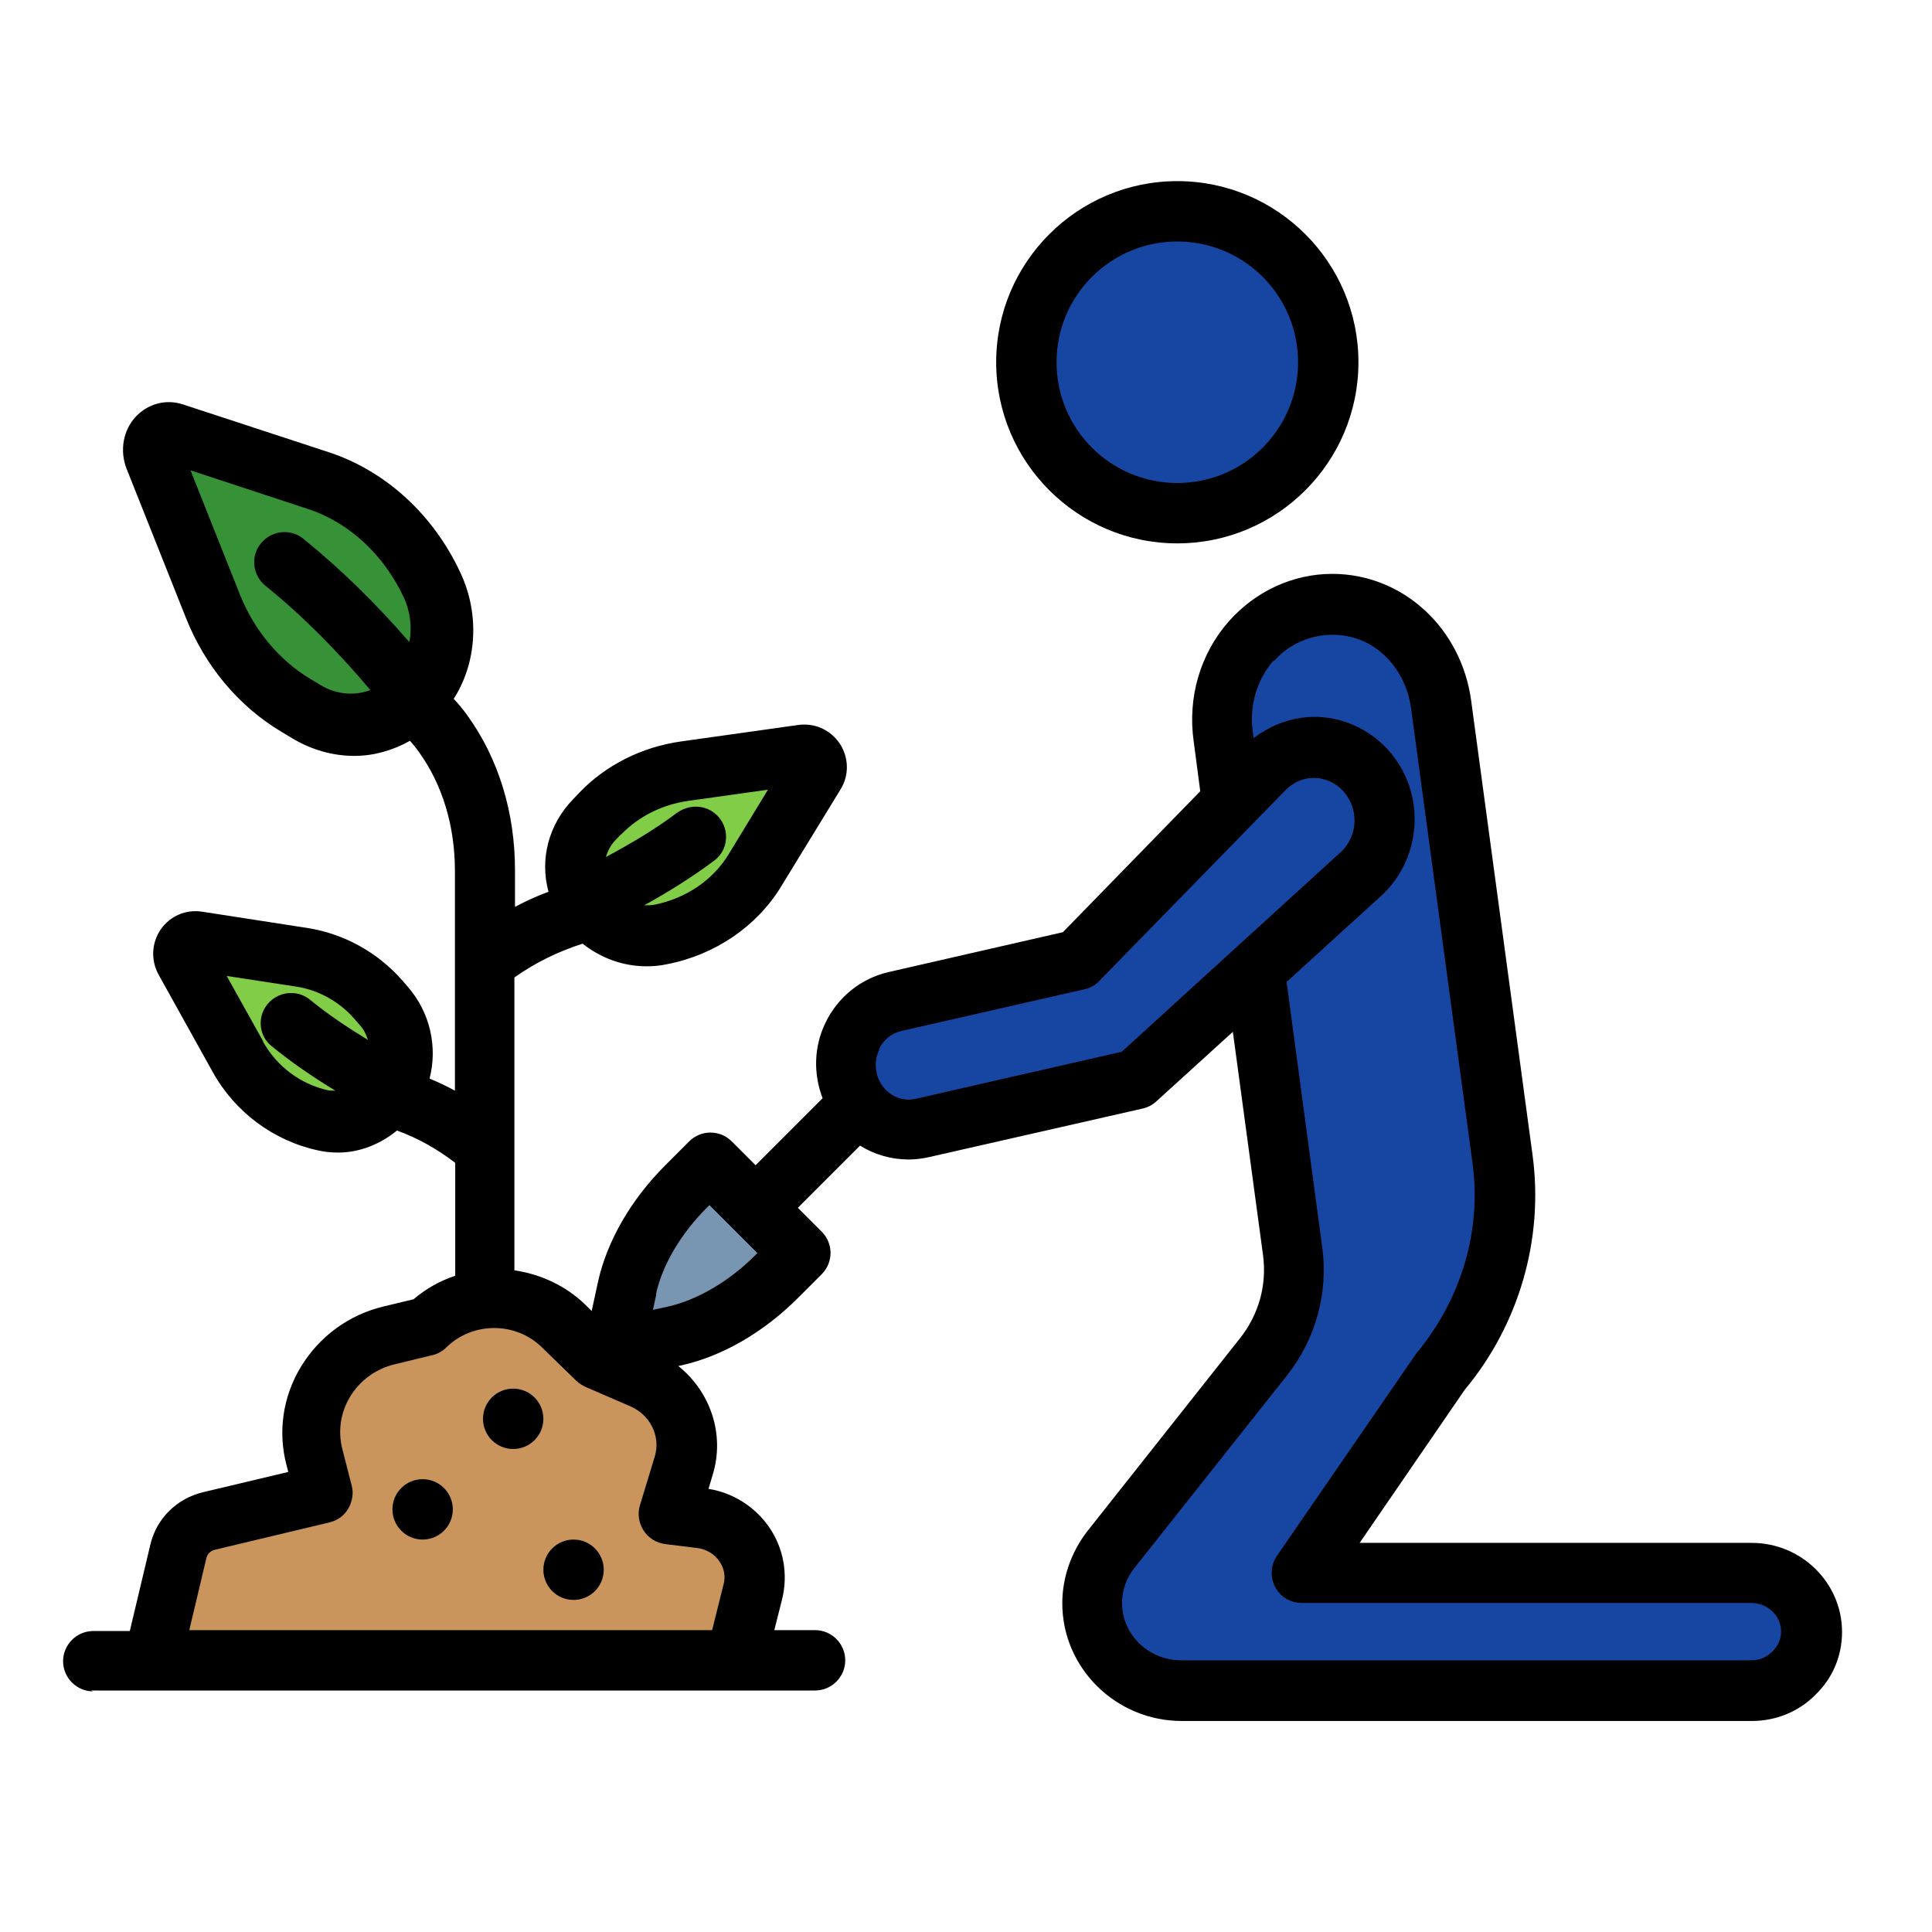 <svg id="Layer_1" viewBox="0 0 64 64" xmlns="http://www.w3.org/2000/svg" data-name="Layer 1"><path d="m5 55 .86-3.63c.12-.49.51-.88 1.01-1l3.81-.91-.31-1.21c-.46-1.78.65-3.58 2.48-4.03l1.24-.3c1.26-1.22 3.29-1.22 4.55 0l1.14 1.11 1.5.65c1.13.49 1.71 1.72 1.36 2.87l-.49 1.61 1.06.13c1.21.15 2.01 1.28 1.72 2.43l-.57 2.27" fill="#ca955c"/><g fill="#1746a2"><circle cx="39" cy="12" r="5"/><path d="m41.57 32.15 1.25 9.29c.17 1.26-.18 2.52-.97 3.51l-5.04 6.36c-.41.52-.63 1.14-.63 1.78 0 1.61 1.32 2.9 2.96 2.9h18.88c.55 0 1.04-.21 1.4-.57.37-.35.59-.84.59-1.37 0-1.07-.89-1.95-1.99-1.95h-14.89l4.62-6.71c1.63-1.96 2.36-4.49 2.02-6.99l-2.04-15.1c-.13-.95-.58-1.77-1.22-2.36s-1.47-.94-2.38-.94c-2.21 0-3.92 2.07-3.6 4.4l.29 2.16"/><path d="m41.87 25.46-6.17 6.33-6.06 1.38c-1.33.3-2.03 1.8-1.42 3.05.43.88 1.39 1.35 2.32 1.13l7.08-1.61 7.45-6.79c.74-.67.98-1.75.62-2.68-.62-1.6-2.64-2.02-3.83-.81z"/></g><path d="m22.35 44.25-2.04.45.45-2.04c.25-1.16.96-2.37 1.96-3.36l.79-.79 3 3-.79.79c-1 1-2.21 1.7-3.36 1.96z" fill="#7895b2"/><path d="m14.29 19.38c-.77-1.67-2.15-2.94-3.78-3.48l-4.82-1.58c-.45-.15-.83.32-.64.8l1.97 4.95c.55 1.39 1.53 2.55 2.75 3.28l.35.21c1.21.72 2.65.55 3.58-.44l.1-.11c.87-.92 1.07-2.38.49-3.63z" fill="#379237"/><path d="m21.86 30.95c1.32-.26 2.46-1.03 3.12-2.12l1.97-3.22c.18-.3-.08-.66-.45-.61l-3.84.54c-1.08.15-2.07.65-2.8 1.4l-.21.22c-.72.75-.85 1.83-.32 2.68l.06.09c.49.8 1.49 1.21 2.48 1.02z" fill="#82cd47"/><path d="m10.68 37.1c-1.2-.26-2.23-1.03-2.83-2.12l-1.79-3.22c-.17-.3.07-.66.41-.61l3.49.54c.98.15 1.88.65 2.54 1.4l.19.22c.66.75.77 1.83.29 2.68l-.05.09c-.45.8-1.36 1.21-2.25 1.02z" fill="#82cd47"/><path d="m3 56h24c.55 0 1-.45 1-1s-.45-1-1-1h-1.35l.26-1.03c.2-.82.05-1.68-.43-2.38-.47-.68-1.2-1.14-2.01-1.27l.14-.47c.41-1.34-.08-2.75-1.14-3.6l.1-.02c1.35-.3 2.72-1.09 3.86-2.23l.79-.79c.39-.39.39-1.02 0-1.41l-.79-.79 2.06-2.06c.48.3 1.04.46 1.61.46.23 0 .45-.03.68-.08l7.08-1.61c.17-.04.32-.12.45-.24l2.53-2.3 1 7.4c.13.99-.14 1.97-.77 2.76l-5.04 6.37c-.54.69-.84 1.54-.84 2.4 0 2.15 1.78 3.9 3.96 3.9h18.88c.8 0 1.55-.31 2.09-.85.58-.55.9-1.29.9-2.1 0-1.62-1.34-2.95-2.99-2.95h-12.99l3.48-5.07c1.8-2.16 2.62-4.99 2.25-7.76l-2.04-15.1c-.16-1.14-.7-2.2-1.53-2.96-.84-.78-1.93-1.21-3.07-1.21-1.3 0-2.55.58-3.43 1.58-.94 1.07-1.36 2.51-1.16 3.95l.22 1.67-4.55 4.67-5.77 1.32c-.92.21-1.69.83-2.1 1.69-.38.79-.4 1.68-.09 2.49l-2.22 2.22-.79-.79c-.39-.39-1.02-.39-1.41 0l-.79.79c-1.14 1.14-1.93 2.51-2.23 3.86l-.21.97-.21-.21c-.66-.64-1.49-1.01-2.35-1.14v-9.7c.69-.49 1.45-.86 2.26-1.12.59.47 1.33.75 2.12.75.22 0 .45-.02.68-.07 1.59-.31 2.97-1.25 3.78-2.58l1.97-3.22c.28-.46.27-1.03-.02-1.49-.31-.47-.84-.72-1.42-.63l-3.84.54c-1.3.18-2.5.78-3.38 1.7l-.21.22c-.82.85-1.1 2-.81 3.06-.38.14-.75.31-1.11.5v-1.21c0-1.93-.55-3.7-1.57-5.12-.15-.21-.3-.39-.46-.56.76-1.19.87-2.78.23-4.16-.89-1.93-2.48-3.39-4.37-4.01l-4.82-1.58c-.57-.19-1.16-.03-1.57.4-.42.45-.54 1.12-.31 1.72l1.97 4.95c.63 1.59 1.75 2.93 3.16 3.77l.35.21c.66.4 1.37.59 2.07.59.64 0 1.27-.18 1.84-.5.1.11.19.22.29.36.78 1.08 1.2 2.45 1.2 3.95v7.28c-.27-.15-.55-.28-.84-.4.27-1.05.02-2.19-.72-3.04l-.19-.22c-.82-.93-1.93-1.54-3.14-1.73l-3.49-.54c-.53-.08-1.05.14-1.36.58-.31.45-.34 1.02-.08 1.5l1.79 3.22c.74 1.34 2.02 2.29 3.5 2.61.22.05.44.07.66.07.72 0 1.4-.28 1.95-.73.69.25 1.33.61 1.93 1.07v3.74c-.5.17-.96.42-1.38.78l-1 .24c-1.16.28-2.13 1-2.74 2.01-.59.98-.76 2.14-.47 3.24l.06.23-2.82.67c-.88.21-1.55.88-1.75 1.74l-.68 2.86h-1.21c-.55 0-1 .45-1 1s.45 1 1 1zm39.2-34.1c.94-1.07 2.61-1.17 3.63-.22.5.46.81 1.07.91 1.76l2.04 15.1c.3 2.21-.36 4.48-1.86 6.29l-4.62 6.71c-.21.31-.23.7-.06 1.03s.51.53.88.53h14.89c.54 0 .99.42.99.95 0 .25-.1.48-.3.67-.18.18-.42.28-.69.28h-18.88c-1.08 0-1.96-.85-1.96-1.9 0-.42.14-.82.41-1.16l5.04-6.36c.96-1.2 1.39-2.75 1.18-4.27l-1.18-8.78 3.13-2.85c1.04-.95 1.39-2.47.88-3.79-.42-1.08-1.34-1.85-2.45-2.08-.94-.19-1.89.06-2.65.64l-.03-.2c-.12-.87.13-1.73.69-2.37zm-13.08 12.85c.15-.31.42-.53.75-.6l6.06-1.38c.19-.04.36-.14.49-.28l6.17-6.32c.26-.26.58-.4.93-.4.09 0 .17 0 .26.03.45.09.81.4.99.85.22.55.07 1.19-.36 1.58l-7.25 6.61-6.83 1.56c-.48.11-.98-.14-1.2-.6-.16-.33-.16-.71 0-1.03zm-8.54-7.11c.57-.59 1.36-.99 2.22-1.11l2.64-.37-1.31 2.15c-.52.85-1.41 1.45-2.45 1.66-.12.02-.23.02-.34.02.81-.45 1.6-.94 2.33-1.49.45-.34.51-1 .14-1.43-.35-.41-.95-.46-1.39-.14-.73.55-1.53 1.02-2.35 1.46.06-.19.15-.38.3-.54l.21-.22zm-9.95-4.94-.35-.21c-1.03-.62-1.86-1.61-2.33-2.79l-1.64-4.12 3.89 1.28c1.37.45 2.52 1.52 3.18 2.94.22.48.27 1 .18 1.47-1.09-1.26-2.26-2.41-3.52-3.43-.44-.35-1.08-.26-1.42.19-.33.43-.24 1.04.18 1.38 1.25 1.01 2.4 2.18 3.47 3.45-.52.19-1.11.16-1.66-.17zm-1.91 11.8-1.21-2.17 2.29.35c.75.11 1.44.5 1.94 1.07l.19.22c.13.14.2.31.26.48-.67-.41-1.32-.84-1.93-1.34-.41-.33-1.01-.27-1.36.11-.38.41-.35 1.06.08 1.42.67.55 1.39 1.04 2.13 1.49-.08 0-.15 0-.23-.01-.92-.2-1.71-.79-2.17-1.62zm13.01 8.37c.21-.97.83-2.01 1.69-2.87l.08-.08 1.59 1.59-.08.08c-.86.86-1.91 1.47-2.87 1.69l-.51.11.11-.51zm-14.89 8.73c.03-.12.14-.23.27-.26l3.81-.91c.26-.06.49-.23.62-.46s.18-.51.11-.76l-.31-1.21c-.15-.59-.06-1.2.25-1.72.33-.55.86-.94 1.5-1.09l1.24-.3c.17-.04.33-.13.46-.26.87-.85 2.29-.85 3.16 0l1.14 1.11c.09.08.19.15.3.2l1.5.65c.66.29 1 1 .8 1.66l-.49 1.61c-.09.28-.04.59.12.84s.42.41.72.45l1.06.13c.3.04.57.2.73.44.16.23.21.5.14.76l-.38 1.52h-17.32z"/><circle cx="17" cy="47" r="1"/><circle cx="19" cy="52" r="1"/><circle cx="14" cy="50" r="1"/><path d="m39 18c3.31 0 6-2.69 6-6s-2.69-6-6-6-6 2.69-6 6 2.69 6 6 6zm0-10c2.21 0 4 1.79 4 4s-1.79 4-4 4-4-1.79-4-4 1.79-4 4-4z"/></svg>
